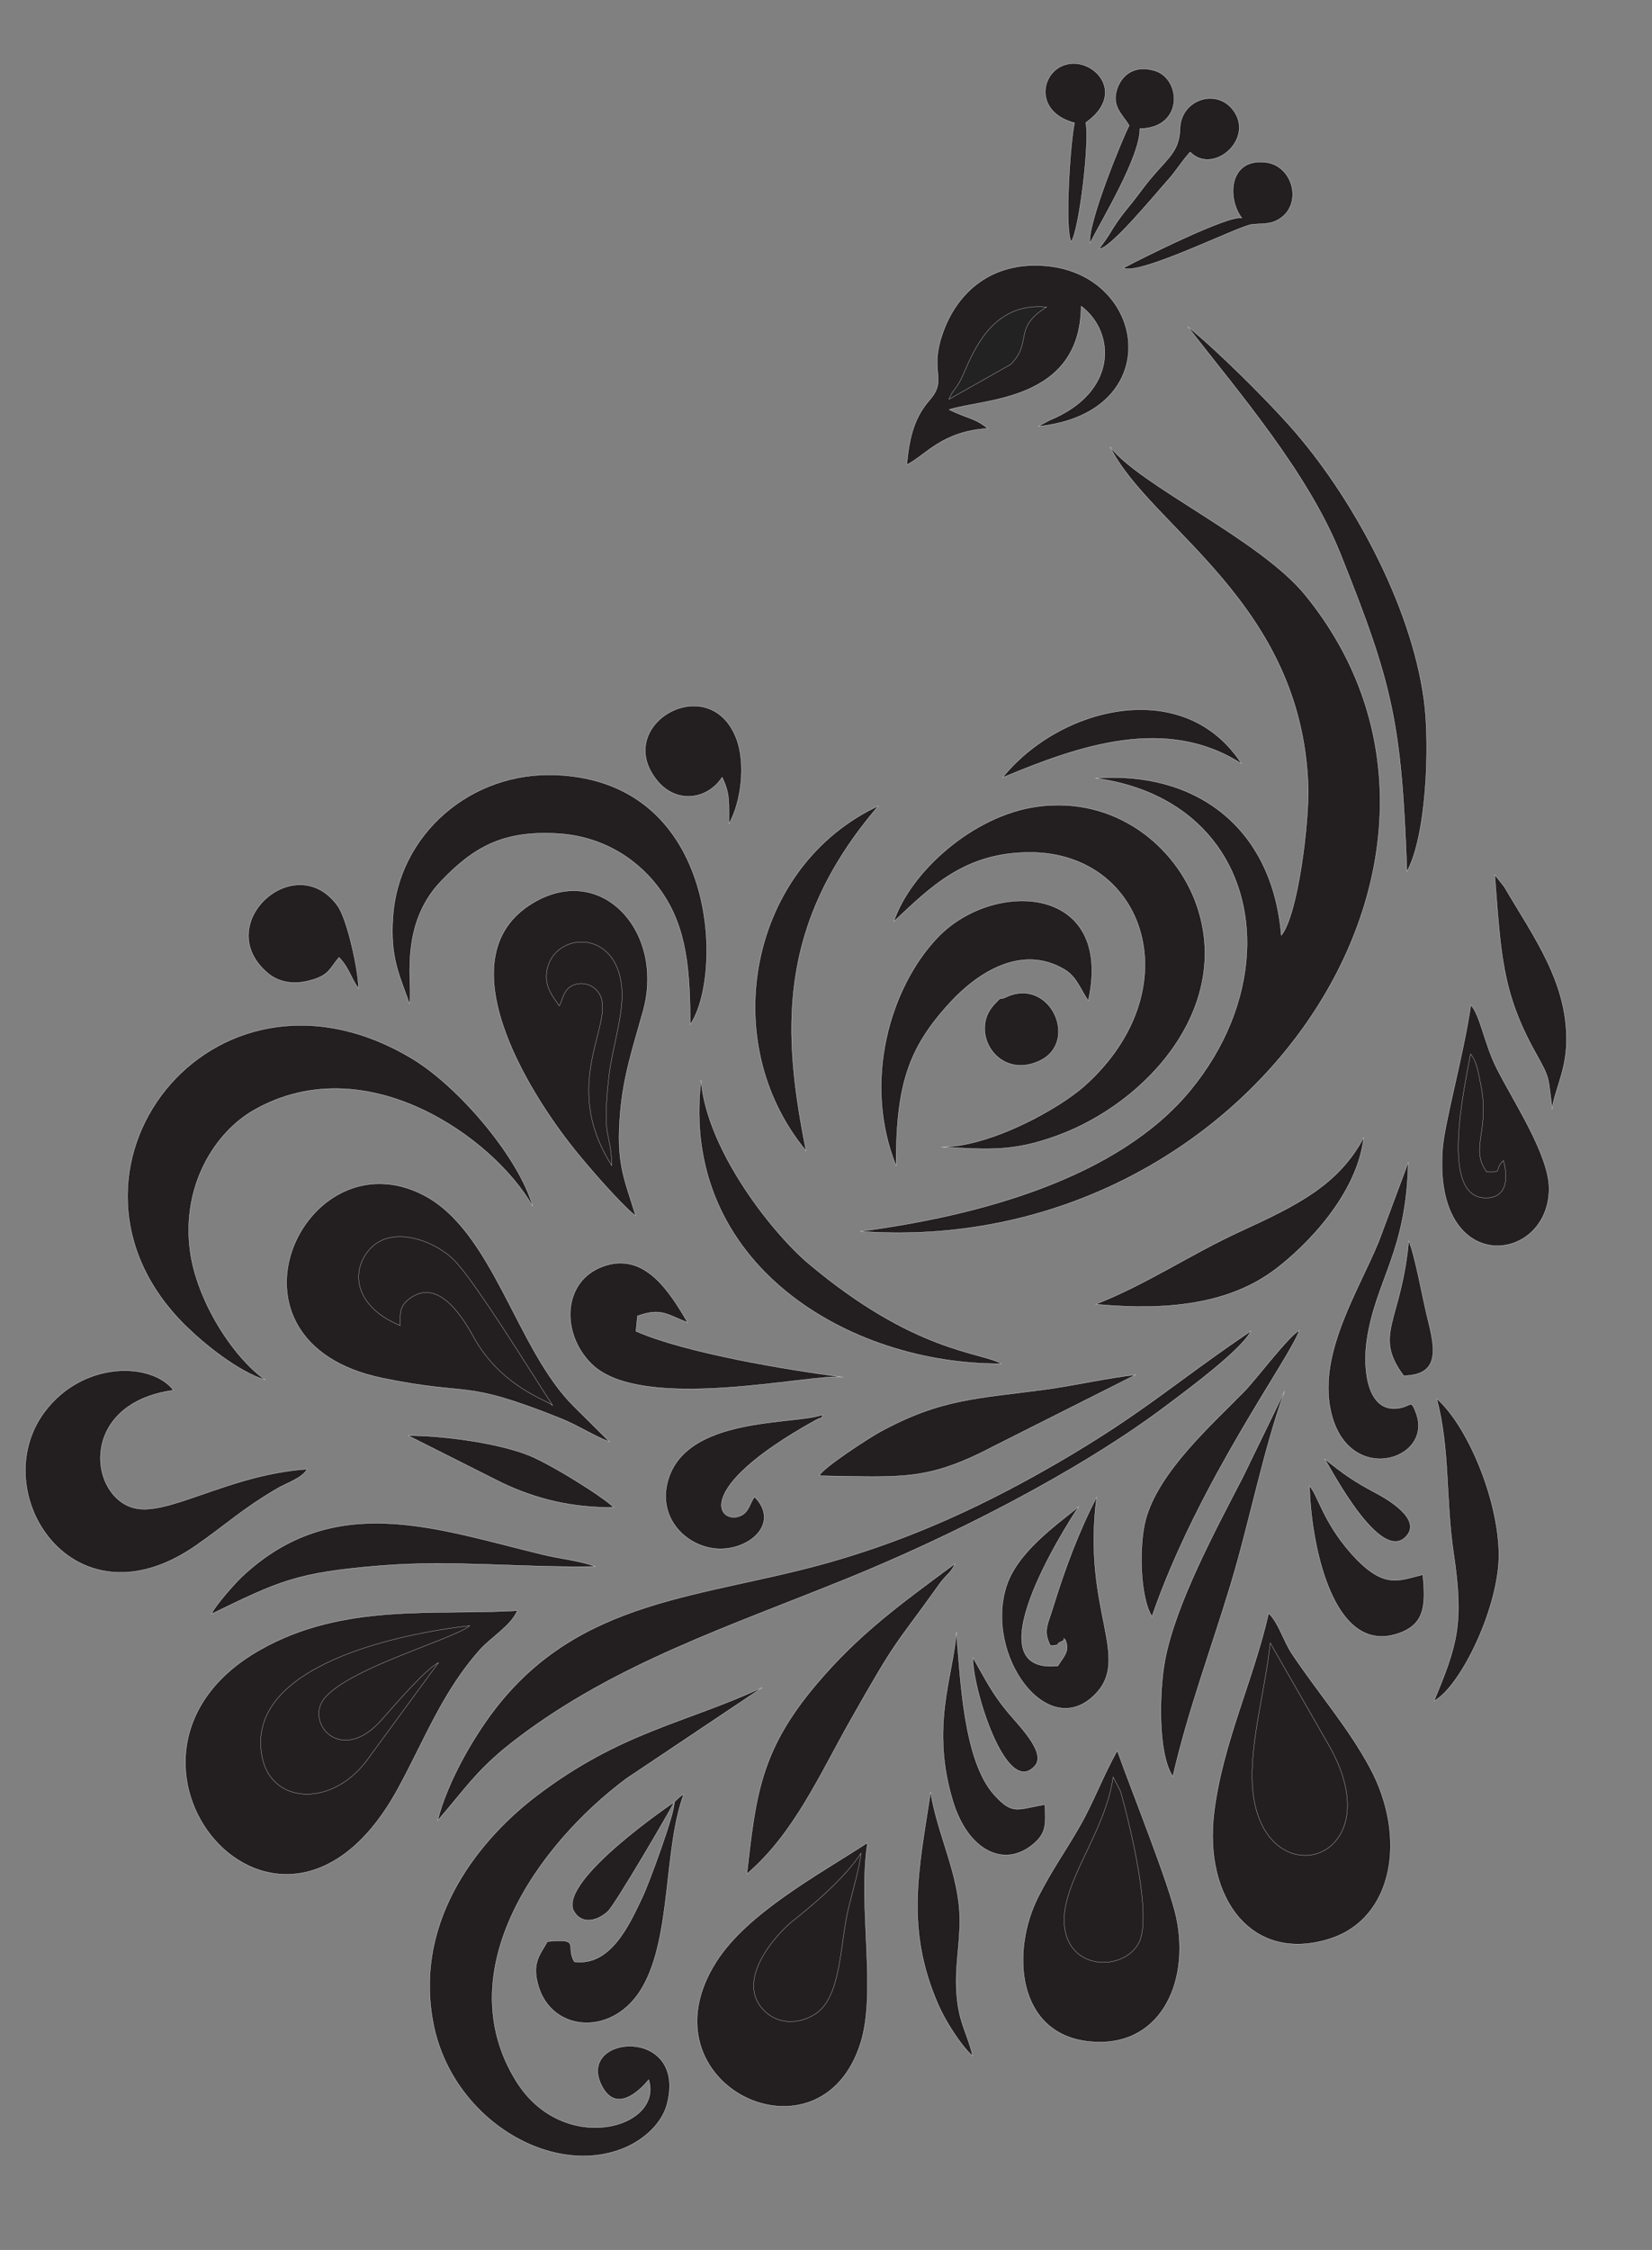 <?xml version="1.0" encoding="UTF-8" standalone="no"?>
<!DOCTYPE svg PUBLIC "-//W3C//DTD SVG 1.1//EN" "http://www.w3.org/Graphics/SVG/1.1/DTD/svg11.dtd">
<svg width="100%" height="100%" viewBox="0 0 6729 9162" version="1.1" xmlns="http://www.w3.org/2000/svg" xmlns:xlink="http://www.w3.org/1999/xlink" xml:space="preserve" xmlns:serif="http://www.serif.com/" style="fill-rule:evenodd;clip-rule:evenodd;stroke-linejoin:round;stroke-miterlimit:2;">
    <rect x="0" y="0" width="6729" height="9162" fill="#808080" stroke="none"/>
    <g transform="matrix(4.167,0,0,4.167,-5092,-2379)">
        <g id="Birb">
            <path d="M2474.46,1484.99C2465.59,1378.14 2389.45,1324.04 2292.86,1331.37C2395.44,1345.39 2445.17,1419.59 2440.68,1502.45C2438.25,1547.34 2419.9,1594.77 2385.43,1636.55C2314.62,1722.4 2178.63,1758.98 2062.82,1774.23C2438.88,1801.59 2707.01,1408.58 2497.72,1152.21C2453.38,1097.92 2336.38,1045.61 2307.02,1007.48C2345.87,1086.28 2494.06,1158.62 2500.65,1338.36C2501.9,1372.41 2490.99,1464.69 2474.46,1484.99Z" style="fill:rgb(35,31,32);fill-rule:nonzero;stroke:white;stroke-width:0.24px;"/>
            <path d="M1650.59,2195.66C1637.19,2202.75 1606.89,2238.17 1594.99,2251.62C1558.85,2292.44 1526.37,2261.45 1535.07,2237.5C1546.74,2205.36 1663.86,2173.89 1681.2,2159.61C1616.56,2166.79 1460.22,2197.46 1478.2,2287.95C1487.22,2333.33 1544.53,2337.42 1579.41,2292.8L1650.59,2195.66ZM1727.74,2144.84C1646.84,2149.79 1557.66,2136.74 1475.7,2183.47C1294.74,2286.64 1495.51,2530.37 1610.98,2318.84C1636.93,2271.3 1654.4,2224.3 1691.15,2183.04C1701.68,2171.23 1721.63,2159.46 1727.74,2144.84Z" style="fill:rgb(35,31,32);fill-rule:nonzero;stroke:white;stroke-width:0.24px;"/>
            <path d="M1613.21,1866.27C1612.7,1853.57 1613.45,1846.91 1621.43,1840.63C1648.98,1818.97 1672.58,1855.12 1684.77,1877.25C1711.72,1926.14 1756.52,1939.05 1762.2,1944.33C1740.83,1911.61 1686.78,1823.55 1665.84,1802.33C1647.93,1784.17 1604.35,1766.17 1582.21,1793.04C1564.02,1815.11 1570.1,1848.62 1613.21,1866.27ZM1817.76,1979.8L1783.57,1945.87C1726.82,1890.49 1704.61,1774.03 1635.77,1738.66C1519.28,1678.79 1424.03,1882.2 1595.93,1917.65C1684.44,1935.9 1672,1917.88 1769.64,1956.87C1787.15,1963.87 1801.94,1973.89 1817.76,1979.8Z" style="fill:rgb(35,31,32);fill-rule:nonzero;stroke:white;stroke-width:0.24px;"/>
            <path d="M2463.61,2176.41C2459.3,2218.92 2445.2,2267.89 2445.93,2309.19C2448.08,2431.02 2590.86,2393.68 2518.83,2272.74L2463.61,2176.41ZM2462.09,2147.34C2447.19,2212.96 2417.39,2273.56 2408.82,2341.3C2398.1,2426.08 2445.86,2489.7 2521.72,2465.6C2584.68,2445.61 2597.26,2365.61 2561.23,2298.63C2539.88,2258.93 2511.74,2227.06 2485.03,2187.29C2476.62,2174.77 2472.1,2157.32 2462.09,2147.34Z" style="fill:rgb(35,31,32);fill-rule:nonzero;stroke:white;stroke-width:0.24px;"/>
            <path d="M1856.07,2603.23C1870.94,2650.78 1772.39,2678.28 1726.66,2604.82C1659.68,2497.24 1747.83,2373.41 1834.15,2309.07L1967.17,2220C1891.26,2255.13 1828.58,2263.27 1746.15,2326.07C1695.07,2365 1625.85,2443.43 1645.29,2547.09C1663.08,2641.94 1762.3,2700.51 1833.61,2669.35C1851.34,2661.6 1869.05,2646.31 1874.06,2626.94C1893.64,2551.36 1787.39,2558.92 1809.26,2607.2C1825.59,2643.24 1855.98,2603.27 1856.07,2603.23Z" style="fill:rgb(35,31,32);fill-rule:nonzero;stroke:white;stroke-width:0.24px;"/>
            <path d="M1481.18,1919.37C1448.53,1896.01 1414.32,1841.3 1407.87,1793.66C1399.13,1729.17 1432.47,1677.16 1470.37,1655.65C1580.04,1593.39 1705.07,1683.37 1742.66,1749.69C1729.72,1703.11 1671.1,1633.12 1624.43,1605.2C1427.92,1487.65 1253.01,1718.07 1403.15,1866.2C1421.17,1883.97 1454.11,1910.89 1481.18,1919.37Z" style="fill:rgb(35,31,32);fill-rule:nonzero;stroke:white;stroke-width:0.24px;"/>
            <path d="M2063.73,2381.84C2047.71,2406.12 2017.58,2431.73 1996.29,2448.67C1982.13,2459.93 1937.72,2507.4 1970.44,2537.17C1983.6,2549.14 2002.97,2549.23 2018.69,2539.2C2044.68,2522.62 2042.7,2471.63 2051.43,2435.36C2055.01,2420.48 2062.15,2396.2 2063.73,2381.84ZM2070,2371.71C2019.85,2404.13 1952.07,2440.88 1922.11,2488.01C1845.77,2608.06 2024.48,2693.12 2063.45,2566.67C2079.06,2515.98 2060.35,2432.99 2070,2371.71Z" style="fill:rgb(35,31,32);fill-rule:nonzero;stroke:white;stroke-width:0.24px;"/>
            <path d="M1768.62,1553.88C1771.99,1549.05 1772.15,1537.57 1782.77,1533.45C1791.78,1529.95 1801.15,1533.43 1806.27,1539.85C1827.63,1566.67 1766.56,1626.44 1820.08,1710.01C1818.82,1673.22 1810.04,1686.44 1817.25,1622.15C1820.21,1595.77 1831.84,1562.31 1829.85,1536.95C1825.16,1477.45 1763.62,1481.59 1756.67,1518.89C1753.54,1535.65 1763.29,1545.6 1768.62,1553.88ZM1843.4,1759.21C1831.39,1720.34 1824.33,1707.17 1828.24,1658.96C1831.26,1621.79 1841.15,1593.09 1850.64,1558.8C1872.1,1481.27 1809.85,1412.82 1742.57,1453.51C1656.2,1505.75 1737.53,1637.22 1784.34,1695.19C1798.02,1712.13 1827.96,1746.8 1843.4,1759.21Z" style="fill:rgb(35,31,32);fill-rule:nonzero;stroke:white;stroke-width:0.24px;"/>
            <path d="M2310.06,2307.48C2302.45,2361.94 2259.25,2410.37 2262.35,2451.58C2265.78,2497.17 2320.51,2497.6 2335.23,2469.45C2348.59,2443.89 2326.5,2354.2 2317.34,2321.48L2310.06,2307.48ZM2314.14,2281.7C2301.1,2304.48 2291,2331.81 2277.68,2355.14C2263.62,2379.76 2249.75,2398.94 2236.75,2424.78C2209.85,2478.24 2216.07,2557.98 2285.8,2565.86C2354.87,2573.66 2385.42,2509.84 2371.99,2445.29C2365.36,2413.4 2328.78,2322.81 2314.14,2281.7Z" style="fill:rgb(35,31,32);fill-rule:nonzero;stroke:white;stroke-width:0.24px;"/>
            <path d="M2095.68,1471.47C2131.96,1437.42 2165.23,1403.7 2229.33,1403.92C2342.37,1404.32 2386.43,1538.96 2281.97,1632.18C2257.56,1653.96 2190.82,1691.46 2142.48,1691.81C2189.31,1694.41 2212.16,1696.23 2254.17,1681.14C2343.76,1648.96 2426.94,1554.7 2391.43,1454.56C2371.37,1397.98 2312.29,1348.74 2236.07,1359.1C2172.82,1367.69 2111.73,1423.28 2095.68,1471.47Z" style="fill:rgb(35,31,32);fill-rule:nonzero;stroke:white;stroke-width:0.24px;"/>
            <path d="M1649.72,2350.14C1679.6,2315.57 1689.32,2298.61 1728.58,2268.93C1824.72,2196.24 1934.52,2160.44 2050.29,2113.41C2150.87,2072.55 2274.64,2010.03 2359.96,1946.13C2381.15,1930.26 2435.82,1889.91 2444.73,1871.66C2371.47,1921.16 2339.29,1951.99 2255.47,2000.56C2188.25,2039.51 2117.4,2073.39 2034.08,2097.23C1908.96,2133.03 1788.34,2131.53 1703.69,2243.9C1684.45,2269.45 1659.31,2312.03 1649.72,2350.14Z" style="fill:rgb(35,31,32);fill-rule:nonzero;stroke:white;stroke-width:0.24px;"/>
            <path d="M1522.07,2006.6C1443.05,2012.16 1383.72,2055.15 1350.49,2043.84C1307.7,2029.27 1300.89,1941.88 1391.54,1929.52C1370.67,1901.92 1303.28,1900.24 1265.59,1950.59C1206.96,2028.93 1293.42,2164.63 1413.33,2081.39C1443.69,2060.31 1458.12,2045.92 1493.43,2025.24C1501.37,2020.58 1518.04,2015.09 1522.07,2006.6Z" style="fill:rgb(35,31,32);fill-rule:nonzero;stroke:white;stroke-width:0.24px;"/>
            <path d="M1622.23,1551.68C1626.35,1536.9 1610.22,1476.97 1652.96,1432.18C1685.16,1398.44 1713.74,1382.57 1766.54,1385.47C1814.52,1388.11 1848.56,1413.89 1867.9,1441.26C1893.67,1477.69 1896.31,1519.07 1896.69,1572.01C1928.74,1525.65 1925.75,1335.65 1766.49,1328.28C1681.6,1324.36 1611.48,1386.91 1606.05,1466.8C1603.37,1506.2 1611.61,1521.82 1622.23,1551.68Z" style="fill:rgb(35,31,32);fill-rule:nonzero;stroke:white;stroke-width:0.24px;"/>
            <path d="M2108.38,1025.11C2127.43,1015.23 2142.76,992.42 2187.49,989.62C2175.27,979.48 2167.47,979.92 2149.74,971.2C2183,960.34 2277.96,963.36 2278.82,870.13C2311.88,894.68 2315.78,953.88 2247.76,981.66L2236.79,987.61C2363.15,974.54 2343.85,838.36 2243.18,830.64C2190.85,826.63 2158.76,856.55 2144.76,893.07C2128.79,934.73 2149.05,940.69 2130.9,961.55C2116.31,978.32 2110.87,996.77 2108.38,1025.11Z" style="fill:rgb(35,31,32);fill-rule:nonzero;stroke:white;stroke-width:0.24px;"/>
            <path d="M2659.71,1552.99C2652.76,1601.46 2634.12,1667.19 2632.1,1693.17C2622.28,1819.53 2735.48,1806.33 2736.21,1733.05C2736.53,1700.29 2702.36,1649.04 2685.18,1615.22C2672.78,1590.79 2669.16,1563.47 2659.71,1552.99Z" style="fill:rgb(35,31,32);fill-rule:nonzero;stroke:white;stroke-width:0.24px;"/>
            <path d="M2097.94,1710.25C2097.87,1631.86 2109.24,1595.3 2151.28,1549.98C2177.4,1521.82 2220.3,1493.32 2262.43,1518.25C2274.4,1525.33 2277.66,1537 2285.79,1548.88C2311.06,1435.28 2193.68,1429.93 2139,1486.54C2092.5,1534.67 2064.6,1627.63 2097.94,1710.25Z" style="fill:rgb(35,31,32);fill-rule:nonzero;stroke:white;stroke-width:0.24px;"/>
            <path d="M2597.22,1422.57C2616.11,1388.89 2620.05,1299.97 2613.95,1254.86C2601.22,1160.82 2542.37,1054.15 2483.29,987.71C2459.5,960.96 2411.88,913.31 2383,890.18C2433.97,955.68 2500.6,1033.17 2532.21,1112.05C2583.39,1239.79 2591.99,1277.18 2597.22,1422.57Z" style="fill:rgb(35,31,32);fill-rule:nonzero;stroke:white;stroke-width:0.24px;"/>
            <path d="M2045.93,1916.65C1991.79,1909.66 1892.56,1893.25 1843.65,1871.85L1845.12,1856.91C1868.23,1848.59 1873.84,1855.45 1894.21,1863.3C1877.53,1835.28 1852.68,1792.94 1810.87,1808.67C1771.61,1823.45 1770.25,1874.15 1800.18,1903.76C1849.46,1952.53 2016.88,1912.58 2045.93,1916.65Z" style="fill:rgb(35,31,32);fill-rule:nonzero;stroke:white;stroke-width:0.24px;"/>
            <path d="M1952.01,2402.18C1997.92,2363.12 2023.46,2304.7 2053.03,2252.46C2100.65,2168.34 2094.54,2182.87 2140.57,2118.5C2146.73,2109.9 2151.97,2107.6 2155.47,2099C2102.14,2138.51 2061.85,2167.37 2020.03,2216.79C1964.85,2282.02 1960.84,2326.09 1952.01,2402.18Z" style="fill:rgb(35,31,32);fill-rule:nonzero;stroke:white;stroke-width:0.24px;"/>
            <path d="M2248.82,2179.21C2260.53,2178.07 2253.6,2177.87 2257.65,2176.02C2268.32,2171.16 2257.68,2171.44 2263.36,2173.38C2268.12,2184.44 2261.9,2189.37 2256.03,2198.89C2172.84,2207.32 2260.14,2067.62 2276.4,2043.32C2252.7,2062.53 2216.14,2088.27 2205.67,2121.26C2184.35,2188.47 2245.63,2273.09 2291.89,2227.26C2328.59,2190.9 2279.43,2145.09 2293.99,2033.95C2276.85,2066.67 2262.71,2104.54 2251.42,2141.42C2246.17,2158.59 2241.34,2164.59 2248.82,2179.21Z" style="fill:rgb(35,31,32);fill-rule:nonzero;stroke:white;stroke-width:0.24px;"/>
            <path d="M2022.83,2013.1C2105.5,2014.34 2128.34,2018.54 2195.43,1983.17L2332.02,1914.43C2305.86,1917.2 2272.33,1924.89 2243.5,1928.79C2176.96,1937.78 2141.56,1937.51 2080.99,1970.83C2072.08,1975.72 2025.57,2005.69 2022.83,2013.1Z" style="fill:rgb(35,31,32);fill-rule:nonzero;stroke:white;stroke-width:0.24px;"/>
            <path d="M1428.68,2148.13C1494.69,2116.14 1511.29,2107.61 1593.86,2100.91C1665.39,2095.11 1733.53,2103.23 1803.79,2101.72C1790.23,2096.32 1769.25,2094.14 1753.03,2090.23C1649.04,2065.18 1548.46,2026.7 1458.15,2112.02C1451.71,2118.1 1432.25,2139.92 1428.68,2148.13Z" style="fill:rgb(35,31,32);fill-rule:nonzero;stroke:white;stroke-width:0.24px;"/>
            <path d="M2200.89,1903.57C2180.41,1891.84 2116.05,1893 2012.12,1805.49C1977.94,1776.72 1912.95,1695.59 1907.22,1626.38C1886.06,1805.47 2050.99,1904.56 2200.89,1903.57Z" style="fill:rgb(35,31,32);fill-rule:nonzero;stroke:white;stroke-width:0.24px;"/>
            <path d="M2292.96,1845.46C2360.86,1851.87 2422.89,1846.15 2469.04,1811.01C2499.24,1788.01 2548.6,1738.21 2555.06,1682.49C2530.5,1728.46 2491.11,1748.24 2434.9,1774.03C2385.29,1796.78 2342.58,1826.14 2292.96,1845.46Z" style="fill:rgb(35,31,32);fill-rule:nonzero;stroke:white;stroke-width:0.24px;"/>
            <path d="M2368.43,2306.87C2383.73,2240.99 2405.69,2183.05 2425.07,2118.94C2443.03,2059.51 2457.5,1985.77 2477.71,1930.4L2436.8,2014.51C2410.72,2065.04 2370.91,2138.54 2360.65,2193.75C2355.18,2223.22 2353.47,2284.83 2368.43,2306.87Z" style="fill:rgb(35,31,32);fill-rule:nonzero;stroke:white;stroke-width:0.24px;"/>
            <path d="M2009.95,1695.59C1987.37,1582.52 1979.78,1475.97 2080.66,1358.47C1955.31,1416.88 1920.76,1587.86 2009.95,1695.59Z" style="fill:rgb(35,31,32);fill-rule:nonzero;stroke:white;stroke-width:0.24px;"/>
            <path d="M1880.92,2332.05C1883.02,2338.95 1856.47,2411.12 1850.11,2424.51C1837.22,2451.62 1819.01,2492.64 1783.46,2488.02C1774.16,2473.12 1790.73,2464.74 1757.06,2468.27C1749.82,2481.46 1741.41,2489.17 1748.38,2512.11C1762.09,2557.3 1822.34,2561.49 1850.19,2512.49C1878.7,2462.31 1870.46,2377.81 1890.37,2324.15C1886.29,2326.52 1883.43,2329.69 1880.92,2332.05Z" style="fill:rgb(35,31,32);fill-rule:nonzero;stroke:white;stroke-width:0.24px;"/>
            <path d="M2598.57,1706.69L2569.8,1783.85C2550.41,1831.42 2510.99,1891.93 2522.42,1948.12C2537.92,2024.35 2623.19,1998.55 2606.38,1952.28C2601.26,1938.2 2601.73,1944.43 2591.28,1946.67C2558.1,1953.8 2553.86,1908.55 2558.17,1880.04C2567.04,1821.44 2596.82,1794.29 2598.57,1706.69Z" style="fill:rgb(35,31,32);fill-rule:nonzero;stroke:white;stroke-width:0.24px;"/>
            <path d="M1959.53,2033.62C1954.95,2039.89 1954.05,2048.54 1946.11,2052.13C1925.29,2061.54 1895.74,2027.31 2018.5,1959.16C2028.13,1953.81 2024.07,1958.91 2026.13,1953.37C1998.36,1963.8 1890.33,1954.16 1874.29,2019.98C1866.34,2052.62 1888.99,2077.98 1916,2083.46C1949.52,2090.24 1986.88,2061.46 1959.53,2033.62Z" style="fill:rgb(35,31,32);fill-rule:nonzero;stroke:white;stroke-width:0.24px;"/>
            <path d="M2623.7,2233.16C2649.87,2219.27 2688.35,2139.8 2687.16,2087.98C2685.9,2032.98 2655.31,1962.97 2626.33,1937.62C2639.42,1986.86 2634.96,2035.82 2642.88,2089.04C2653.08,2157.47 2646.61,2178.34 2623.7,2233.16Z" style="fill:rgb(35,31,32);fill-rule:nonzero;stroke:white;stroke-width:0.24px;"/>
            <path d="M2348.04,2150.57C2393.48,2018.8 2483.66,1896.95 2492.02,1871.06C2481.42,1876.74 2449.67,1919 2438.28,1930.62C2405.47,1964.09 2354.53,2009.24 2341.9,2055.78C2335.26,2080.26 2336,2131.5 2348.04,2150.57Z" style="fill:rgb(35,31,32);fill-rule:nonzero;stroke:white;stroke-width:0.24px;"/>
            <path d="M1553.41,1506.51C1563.76,1517.54 1563.76,1524.46 1572.4,1536.91C1572.5,1519.4 1561.35,1469.06 1552.05,1456.18C1510.74,1398.95 1427.7,1474.22 1483.56,1521.73C1494.08,1530.69 1508.05,1533.15 1523.06,1529.52C1543.92,1524.47 1543.41,1518.12 1553.41,1506.51Z" style="fill:rgb(35,31,32);fill-rule:nonzero;stroke:white;stroke-width:0.24px;"/>
            <path d="M2243.38,2334.38C2216,2339.04 2211.88,2344.8 2193.94,2325C2163.45,2291.37 2160.81,2210.02 2156.86,2165.96C2153.58,2209.7 2131.21,2258.15 2153.49,2331.26C2168.16,2379.4 2203.87,2397.32 2232.59,2372.52C2244.9,2361.88 2244.25,2353.28 2243.38,2334.38Z" style="fill:rgb(35,31,32);fill-rule:nonzero;stroke:white;stroke-width:0.24px;"/>
            <path d="M1927.86,1330.5C1935.99,1347 1934.26,1355.97 1934.51,1375.93C1946.13,1355.79 1951.72,1316.92 1941.24,1291.24C1914.27,1225.2 1819.86,1279.59 1864.53,1333.93C1883.24,1356.68 1913.42,1352.51 1927.86,1330.5Z" style="fill:rgb(35,31,32);fill-rule:nonzero;stroke:white;stroke-width:0.24px;"/>
            <path d="M2739.3,1654.7C2740.53,1639.74 2751.61,1619.9 2753.01,1593.94C2756.31,1533.12 2720.95,1486.39 2692.47,1437.59L2683.07,1425.67C2689.11,1502.48 2689.82,1540.22 2723.07,1599.85C2737.63,1625.97 2734.9,1622 2739.3,1654.7Z" style="fill:rgb(35,31,32);fill-rule:nonzero;stroke:white;stroke-width:0.24px;"/>
            <path d="M2612.8,2109.76C2589.2,2115.21 2574.56,2125.23 2541.83,2087.94C2515.24,2057.63 2510.06,2031.56 2502.04,2023.06C2502.91,2073.34 2523.04,2192.8 2591.28,2166.26C2614.84,2157.1 2615.73,2138.71 2612.8,2109.76Z" style="fill:rgb(35,31,32);fill-rule:nonzero;stroke:white;stroke-width:0.24px;"/>
            <path d="M2172.74,2580.08C2167.57,2557.29 2159.17,2548.54 2157.06,2519C2155.15,2492.27 2160.49,2471.13 2160.15,2445.84C2159.55,2402.35 2138.78,2365.4 2131.65,2322.22C2119.76,2399.48 2106.8,2455.93 2139.22,2530.22C2145.74,2545.17 2160.84,2569.48 2172.74,2580.08Z" style="fill:rgb(35,31,32);fill-rule:nonzero;stroke:white;stroke-width:0.24px;"/>
            <path d="M2201.93,1330.79C2277.24,1299.33 2362.07,1269.94 2435.65,1317.27C2380.01,1231.19 2258.48,1260.86 2201.93,1330.79Z" style="fill:rgb(35,31,32);fill-rule:nonzero;stroke:white;stroke-width:0.24px;"/>
            <path d="M1821.89,2044C1810.11,2032.47 1759.36,2001.28 1738.98,1993.12C1709.39,1981.27 1656.58,1973.81 1620.84,1973.78L1712.47,2019.91C1746.3,2035.83 1780.25,2044.33 1821.89,2044Z" style="fill:rgb(35,31,32);fill-rule:nonzero;stroke:white;stroke-width:0.24px;"/>
            <path d="M2435.87,784.03C2423.79,780.26 2334.88,824.82 2319.98,832.86C2336,840.38 2432.78,791.78 2445.37,790.31C2453.71,789.33 2461.12,790.09 2467.8,787.32C2496.78,775.33 2487.74,732.99 2459.28,729.59C2423.07,725.25 2421.23,764.79 2435.87,784.03Z" style="fill:rgb(35,31,32);fill-rule:nonzero;stroke:white;stroke-width:0.24px;"/>
            <path d="M2296.26,814.11C2306.99,814.39 2348.81,763.52 2364.21,746.22C2371.76,737.73 2376.66,729.18 2385.36,719.51C2407.2,741.56 2446.11,708.89 2429.26,681.26C2413.67,655.72 2376.21,667.24 2375.44,696.51C2374.77,722.21 2360.6,726.1 2337.89,756.74C2321.47,778.9 2319.54,777.92 2305.45,801.15C2302.79,805.53 2297.53,812.38 2296.26,814.11Z" style="fill:rgb(35,31,32);fill-rule:nonzero;stroke:white;stroke-width:0.24px;"/>
            <path d="M2325.72,693.62C2319.62,705.07 2284.27,790.82 2287.49,808.59C2298.5,786.4 2336.5,724.38 2336.21,696.61C2379.15,696.21 2377.07,647.77 2350.61,639.96C2331.4,634.28 2319.19,643.58 2314.29,656.82C2307.59,674.88 2319.79,683.1 2325.72,693.62Z" style="fill:rgb(35,31,32);fill-rule:nonzero;stroke:white;stroke-width:0.24px;"/>
            <path d="M2272.36,690.98C2268.32,708.2 2262.36,794.44 2269.08,807.1C2276.88,796.28 2287.36,708.77 2283.31,690.78C2321.77,663.5 2294.23,630.9 2269.14,633.06C2239.91,635.56 2229.81,679.94 2272.36,690.98Z" style="fill:rgb(35,31,32);fill-rule:nonzero;stroke:white;stroke-width:0.24px;"/>
            <path d="M2205.01,1545.48C2197.34,1549.13 2202.6,1543 2193.64,1552.7C2169.08,1579.34 2197.28,1626.26 2237.66,1607.84C2277.74,1589.57 2248.56,1524.71 2205.01,1545.48Z" style="fill:rgb(35,31,32);fill-rule:nonzero;stroke:white;stroke-width:0.24px;"/>
            <path d="M1880.92,2332.05C1880.8,2332.1 1768.48,2407.84 1782.65,2438.05C1790.53,2452.57 1806.29,2447.87 1816.16,2438.79C1823.31,2432.22 1877.48,2339.59 1880.92,2332.05Z" style="fill:rgb(35,31,32);fill-rule:nonzero;stroke:white;stroke-width:0.24px;"/>
            <path d="M2594.06,1915.29C2631.86,1914.77 2623.96,1885.71 2616.82,1856.64C2612.87,1840.55 2604.54,1795.1 2599,1783.5C2591.67,1863.11 2563.9,1874.95 2594.06,1915.29Z" style="fill:rgb(35,31,32);fill-rule:nonzero;stroke:white;stroke-width:0.24px;"/>
            <path d="M2691.6,1705.03C2681.34,1714.84 2692.57,1716.63 2675.19,1716.09C2658.06,1692.33 2679.35,1675.66 2668.95,1628.45C2666.74,1618.4 2665.91,1608.97 2659.41,1600.85C2653.46,1634.26 2629.64,1739.02 2672.6,1741.49C2694.96,1742.78 2696.69,1722.69 2691.6,1705.03Z" style="fill:rgb(35,31,32);fill-rule:nonzero;stroke:white;stroke-width:0.24px;"/>
            <path d="M2149.62,961.11L2209.91,927.04C2231.64,905.34 2211.71,891.34 2245.09,870.93C2184.65,864.98 2169.06,928.85 2159.61,944.84C2154.83,952.93 2153.49,951.76 2149.62,961.11Z" style="fill:rgb(34,34,34);fill-rule:nonzero;stroke:white;stroke-width:0.24px;"/>
            <path d="M2173.02,2190.74C2172.06,2219 2205.45,2328.55 2233.63,2296.52C2244.94,2283.67 2218.17,2257.51 2206.91,2243.91C2191.36,2225.15 2185.76,2212.8 2173.02,2190.74Z" style="fill:rgb(35,31,32);fill-rule:nonzero;stroke:white;stroke-width:0.24px;"/>
            <g transform="matrix(1,0,0,1,0,2.4)">
                <path d="M2516.85,1994.13C2524.51,2006.82 2570.79,2094.66 2595.62,2070.79C2613.78,2053.33 2576.66,2032.7 2565.92,2027.01C2545.48,2016.2 2534.7,2008.63 2516.85,1994.13Z" style="fill:rgb(35,31,32);fill-rule:nonzero;stroke:white;stroke-width:0.24px;"/>
            </g>
        </g>
    </g>
</svg>
